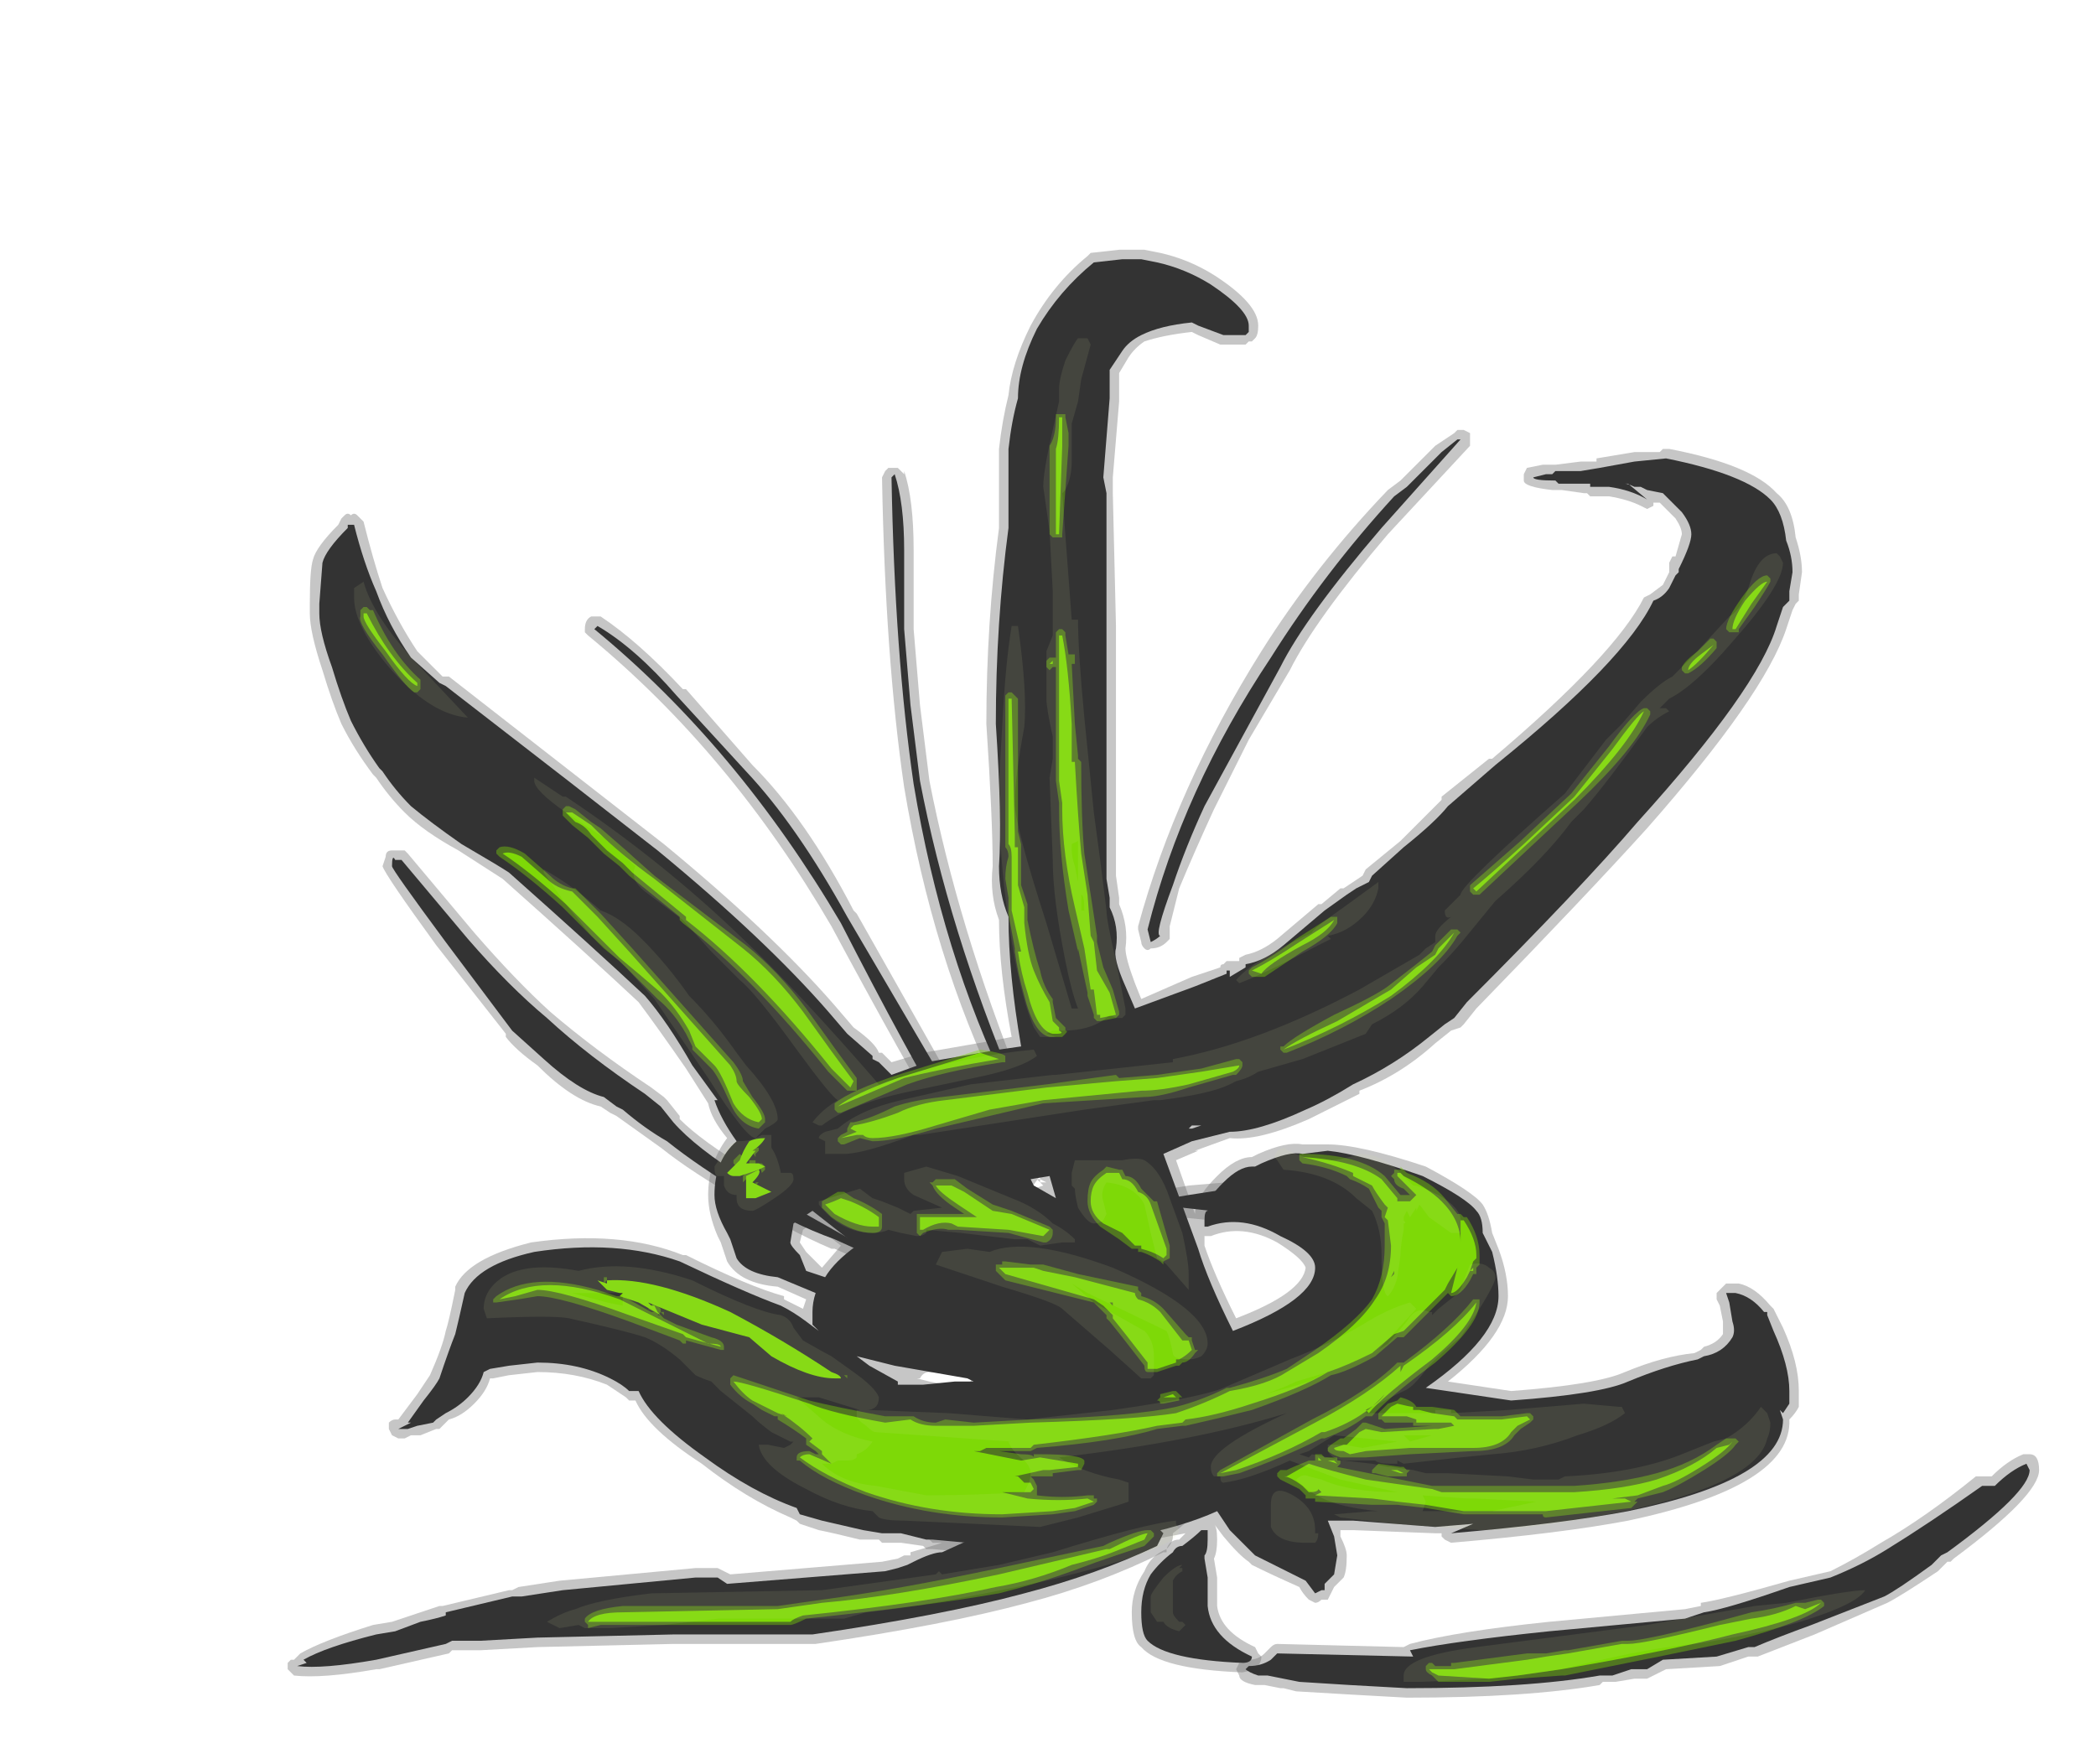 <?xml version="1.0" encoding="UTF-8" standalone="no"?>
<svg xmlns:ffdec="https://www.free-decompiler.com/flash" xmlns:xlink="http://www.w3.org/1999/xlink" ffdec:objectType="frame" height="195.3px" width="232.05px" xmlns="http://www.w3.org/2000/svg">
  <g transform="matrix(1.0, 0.0, 0.0, 1.0, 105.0, 190.4)">
    <use ffdec:characterId="1124" height="22.9" transform="matrix(7.0, 0.0, 0.0, 7.0, -73.15, -162.75)" width="27.7" xlink:href="#shape0"/>
  </g>
  <defs>
    <g id="shape0" transform="matrix(1.0, 0.0, 0.0, 1.0, 10.45, 23.25)">
      <path d="M13.1 -19.4 Q13.35 -19.2 13.4 -18.7 13.5 -18.4 13.5 -18.15 L13.45 -17.8 13.45 -17.7 13.4 -17.65 13.35 -17.55 13.25 -17.25 Q12.9 -16.2 11.05 -14.1 10.1 -13.05 8.35 -11.25 L8.15 -11.0 8.1 -10.95 7.95 -10.9 7.7 -10.7 Q7.15 -10.2 6.5 -9.95 L6.5 -9.9 5.7 -9.5 Q4.9 -9.15 4.45 -9.2 L3.9 -9.0 3.95 -9.0 3.6 -8.85 3.9 -8.0 Q3.9 -8.1 3.95 -8.15 3.95 -8.3 4.25 -8.6 4.55 -8.9 4.8 -8.9 L4.9 -8.95 Q5.35 -9.15 5.6 -9.1 L6.0 -9.1 Q6.5 -9.1 7.55 -8.75 8.3 -8.35 8.45 -8.15 8.55 -8.0 8.6 -7.7 L8.7 -7.45 Q8.85 -7.05 8.85 -6.7 8.85 -6.1 7.9 -5.35 L8.9 -5.2 Q10.25 -5.3 10.7 -5.5 11.3 -5.75 11.8 -5.8 L11.9 -5.85 11.95 -5.9 Q12.15 -5.95 12.25 -6.1 L12.25 -6.3 12.2 -6.55 12.15 -6.65 12.15 -6.75 12.3 -6.9 12.5 -6.9 Q12.75 -6.85 13.0 -6.55 L13.05 -6.5 13.2 -6.2 Q13.45 -5.65 13.45 -5.2 L13.45 -4.95 Q13.4 -4.85 13.3 -4.75 13.35 -3.7 10.75 -3.15 9.7 -2.95 7.95 -2.8 L7.85 -2.85 7.8 -2.9 7.8 -2.95 7.7 -2.95 6.4 -3.0 6.2 -3.0 6.2 -2.9 Q6.3 -2.7 6.3 -2.6 6.3 -2.35 6.25 -2.25 L6.1 -2.1 6.0 -1.9 5.9 -1.9 Q5.85 -1.85 5.8 -1.85 L5.7 -1.9 Q5.6 -2.0 5.55 -2.1 5.1 -2.3 4.8 -2.45 L4.75 -2.5 Q4.6 -2.6 4.35 -2.9 L4.2 -3.1 Q4.25 -3.05 4.25 -2.85 4.25 -2.65 4.2 -2.55 L4.25 -2.25 Q4.25 -1.95 4.25 -1.8 4.3 -1.4 4.85 -1.15 L4.9 -1.05 4.95 -1.0 Q4.95 -0.8 4.65 -0.75 3.35 -0.8 3.05 -1.15 2.9 -1.25 2.9 -1.7 2.9 -2.05 3.1 -2.35 3.2 -2.6 3.45 -2.7 3.5 -2.85 3.65 -2.85 L3.75 -2.95 2.95 -2.8 Q1.9 -2.6 0.85 -2.6 L-0.25 -2.7 -0.35 -2.7 -0.4 -2.75 -0.75 -2.8 -1.05 -2.8 -1.1 -2.85 -1.4 -2.85 Q-1.8 -2.95 -2.05 -3.0 L-2.35 -3.1 -2.4 -3.15 -2.5 -3.2 Q-3.2 -3.5 -3.9 -4.05 -4.75 -4.6 -4.95 -5.05 L-5.05 -5.05 -5.1 -5.1 -5.4 -5.3 Q-5.9 -5.5 -6.5 -5.5 L-6.95 -5.45 -7.2 -5.4 -7.25 -5.4 Q-7.3 -5.2 -7.5 -5.0 -7.7 -4.8 -7.9 -4.75 L-8.05 -4.6 -8.1 -4.6 -8.35 -4.5 -8.5 -4.5 -8.6 -4.45 -8.7 -4.45 -8.8 -4.5 -8.85 -4.6 -8.85 -4.7 Q-8.8 -4.75 -8.75 -4.75 L-8.7 -4.75 -8.4 -5.15 -8.2 -5.45 Q-8.0 -5.9 -7.95 -6.15 -7.9 -6.3 -7.8 -6.8 L-7.8 -6.85 Q-7.6 -7.3 -6.6 -7.55 -5.2 -7.75 -4.2 -7.35 L-4.15 -7.35 Q-3.15 -6.85 -2.6 -6.7 L-2.6 -6.65 -2.3 -6.5 -2.25 -6.65 -2.7 -6.85 Q-3.3 -6.9 -3.5 -7.25 L-3.6 -7.55 -3.65 -7.65 Q-3.8 -8.0 -3.8 -8.3 -3.8 -8.8 -3.5 -9.2 -3.75 -9.5 -3.8 -9.75 L-4.15 -10.3 Q-4.6 -10.95 -4.9 -11.35 -5.7 -12.1 -7.05 -13.3 L-7.75 -13.75 Q-8.3 -14.05 -8.6 -14.35 -8.85 -14.6 -9.05 -14.9 L-9.1 -14.95 Q-9.4 -15.35 -9.6 -15.75 -9.75 -16.1 -9.9 -16.6 -10.1 -17.2 -10.1 -17.5 L-10.1 -17.65 Q-10.1 -18.2 -10.05 -18.35 -10.0 -18.55 -9.65 -18.9 L-9.6 -19.0 -9.55 -19.05 Q-9.5 -19.1 -9.45 -19.05 -9.4 -19.1 -9.35 -19.05 L-9.25 -18.95 Q-9.1 -18.35 -8.95 -17.9 -8.7 -17.35 -8.4 -16.9 L-8.0 -16.5 -7.9 -16.5 -4.5 -13.85 Q-2.8 -12.45 -1.8 -11.3 L-1.5 -10.95 Q-1.15 -10.7 -1.1 -10.55 L-1.05 -10.55 -0.9 -10.4 -0.4 -10.55 0.75 -10.75 1.0 -10.8 Q0.8 -11.85 0.8 -12.65 0.65 -13.05 0.7 -13.5 0.7 -14.25 0.6 -15.75 0.6 -17.35 0.8 -18.85 L0.8 -18.95 Q0.8 -19.9 0.8 -20.1 0.85 -20.55 0.95 -20.95 1.0 -21.45 1.3 -22.05 1.65 -22.7 2.2 -23.15 L2.25 -23.2 2.7 -23.25 3.1 -23.25 3.35 -23.2 Q3.8 -23.1 4.2 -22.85 4.9 -22.4 4.9 -22.05 4.9 -21.9 4.85 -21.85 L4.8 -21.8 4.75 -21.8 4.7 -21.75 4.3 -21.75 3.95 -21.9 3.85 -21.95 Q3.4 -21.9 3.1 -21.8 2.95 -21.7 2.85 -21.55 L2.7 -21.3 2.7 -20.85 2.6 -19.65 2.6 -19.4 2.65 -17.3 2.65 -13.35 2.7 -13.0 2.7 -12.9 Q2.85 -12.55 2.8 -12.2 2.8 -12.05 2.95 -11.65 L3.05 -11.4 3.85 -11.75 4.3 -11.9 Q4.3 -11.95 4.35 -11.95 L4.4 -12.0 4.55 -12.0 4.6 -12.0 4.6 -12.05 4.7 -12.1 Q4.95 -12.15 5.2 -12.35 L5.85 -12.9 5.9 -12.9 6.2 -13.15 6.25 -13.15 6.55 -13.35 6.6 -13.45 7.15 -13.9 7.8 -14.55 7.8 -14.6 8.55 -15.2 8.6 -15.2 Q10.55 -16.85 11.0 -17.75 L11.1 -17.8 11.3 -17.95 11.4 -18.15 11.4 -18.3 11.45 -18.4 11.5 -18.4 11.6 -18.75 Q11.6 -18.85 11.5 -19.0 L11.25 -19.25 11.15 -19.25 11.15 -19.2 11.05 -19.15 10.95 -19.2 Q10.75 -19.3 10.45 -19.35 L10.15 -19.35 10.1 -19.4 10.05 -19.4 9.7 -19.45 9.55 -19.45 Q9.1 -19.5 9.1 -19.6 9.1 -19.65 9.1 -19.7 L9.15 -19.8 9.4 -19.85 9.6 -19.85 10.0 -19.9 10.25 -19.9 10.25 -19.95 10.85 -20.05 11.25 -20.05 11.3 -20.1 11.4 -20.1 Q12.7 -19.85 13.1 -19.4 M1.7 -10.5 L1.7 -10.55 1.65 -10.6 1.7 -10.5 M1.45 -8.6 L1.3 -8.4 1.35 -8.4 1.5 -8.45 1.4 -8.55 1.45 -8.55 1.45 -8.5 1.55 -8.5 1.45 -8.55 1.45 -8.6 M4.05 -7.65 L4.05 -7.5 Q4.2 -7.05 4.55 -6.35 5.6 -6.75 5.65 -7.15 5.6 -7.3 5.2 -7.55 4.65 -7.85 4.15 -7.65 L4.05 -7.65 M0.25 -5.25 L0.25 -5.25 0.3 -5.2 0.4 -5.5 -0.3 -5.5 Q-0.4 -5.5 -0.45 -5.4 L-0.5 -5.4 -0.3 -5.35 0.25 -5.25 M0.15 -5.45 L0.15 -5.45 M8.6 -3.1 L8.5 -3.2 8.5 -3.05 8.6 -3.1 M12.6 -6.25 L12.8 -6.4 12.55 -6.3 12.6 -6.25 M-2.1 -7.25 L-2.0 -7.15 -1.7 -7.5 -2.15 -7.85 -2.3 -7.75 -2.35 -7.55 -2.25 -7.4 -2.1 -7.25 M-8.45 -4.65 L-8.4 -4.65 -8.45 -4.7 -8.45 -4.65" fill="#727272" fill-opacity="0.4" fill-rule="evenodd" stroke="none"/>
      <path d="M4.75 -15.5 L4.2 -14.4 Q3.9 -13.75 3.65 -13.15 3.55 -12.75 3.5 -12.55 L3.5 -12.35 3.45 -12.3 Q3.35 -12.2 3.2 -12.2 3.15 -12.15 3.1 -12.2 3.05 -12.25 3.05 -12.3 L3.0 -12.5 3.0 -12.55 Q3.6 -14.75 4.95 -16.9 5.8 -18.25 6.95 -19.45 L7.15 -19.6 7.7 -20.15 8.0 -20.35 8.05 -20.4 8.15 -20.4 8.25 -20.35 8.25 -20.15 6.95 -18.75 Q5.8 -17.4 5.4 -16.6 L4.75 -15.5 M6.6 -8.15 L6.7 -8.1 6.75 -8.0 Q6.8 -7.9 6.85 -7.85 L6.9 -7.75 6.9 -7.65 6.8 -7.6 6.7 -7.6 6.55 -7.7 Q6.25 -7.65 5.85 -7.8 5.55 -7.9 5.45 -8.0 L5.3 -7.95 4.85 -7.95 4.2 -7.9 4.15 -7.9 3.65 -7.95 Q3.05 -8.05 3.05 -8.2 L3.1 -8.3 3.2 -8.35 3.8 -8.45 4.4 -8.5 4.35 -8.5 4.45 -8.55 4.95 -8.5 Q5.35 -8.6 6.15 -8.35 L6.6 -8.2 6.6 -8.15 M0.95 -9.8 L0.85 -9.8 Q0.85 -9.85 0.8 -9.9 -0.25 -12.05 -0.7 -14.75 -1.0 -16.8 -1.05 -19.65 L-1.0 -19.75 -0.95 -19.8 -0.8 -19.8 -0.7 -19.7 -0.7 -19.75 Q-0.55 -19.3 -0.55 -18.5 L-0.55 -17.25 -0.45 -16.05 -0.3 -14.85 Q0.15 -12.55 1.15 -10.05 L1.2 -10.0 Q1.25 -9.85 0.95 -9.8 M0.35 -8.95 L0.35 -9.0 0.1 -9.1 0.0 -9.15 0.05 -9.15 Q-0.75 -10.5 -1.85 -12.55 -3.45 -15.3 -5.7 -17.15 L-5.75 -17.2 -5.75 -17.25 Q-5.75 -17.4 -5.65 -17.45 L-5.5 -17.45 Q-4.9 -17.05 -4.2 -16.3 L-4.15 -16.3 -3.1 -15.1 Q-2.25 -14.25 -1.5 -12.8 L-1.45 -12.75 -0.15 -10.45 0.55 -9.15 0.55 -9.05 0.45 -8.95 0.35 -8.95 M3.2 -3.8 L3.25 -3.9 3.25 -3.95 Q3.55 -4.2 4.0 -4.05 4.1 -4.0 4.1 -3.8 4.1 -3.65 3.95 -3.45 3.95 -3.25 3.55 -2.95 L3.55 -2.9 Q3.55 -2.8 3.45 -2.7 L3.45 -2.65 3.4 -2.65 Q2.4 -2.15 1.25 -1.85 -0.05 -1.5 -2.1 -1.2 L-4.35 -1.2 -6.5 -1.15 -7.4 -1.1 -7.85 -1.1 -7.9 -1.05 -9.0 -0.8 -9.05 -0.8 Q-9.9 -0.65 -10.35 -0.7 L-10.45 -0.8 -10.45 -0.9 -10.4 -0.95 -10.35 -0.95 -10.25 -1.05 Q-9.9 -1.25 -9.1 -1.5 L-8.8 -1.55 -8.05 -1.8 -8.0 -1.8 -6.95 -2.05 -6.9 -2.05 -6.8 -2.1 -6.15 -2.2 -4.0 -2.4 -3.65 -2.4 -3.45 -2.3 -1.05 -2.5 -0.8 -2.55 -0.7 -2.6 -0.6 -2.6 -0.6 -2.65 Q-0.25 -2.75 -0.1 -2.8 L-0.25 -2.8 -0.3 -2.85 -0.4 -2.9 -0.4 -3.0 -0.3 -3.1 Q-0.05 -3.25 0.1 -3.25 0.3 -3.25 0.4 -3.1 L0.6 -3.1 0.6 -3.15 Q1.65 -3.65 2.0 -3.7 L2.1 -3.7 2.1 -3.65 2.55 -4.05 2.6 -4.05 Q2.85 -4.25 3.0 -4.1 3.15 -4.05 3.2 -3.8 M5.2 -1.2 L7.2 -1.15 7.3 -1.2 Q8.05 -1.4 9.5 -1.55 L11.65 -1.75 11.9 -1.8 11.9 -1.85 Q12.25 -1.9 13.3 -2.2 L13.95 -2.35 Q14.35 -2.55 14.75 -2.8 15.45 -3.2 16.25 -3.85 L16.5 -3.85 Q16.75 -4.1 17.0 -4.2 L17.1 -4.2 Q17.25 -4.2 17.25 -3.95 17.25 -3.55 15.9 -2.55 L15.85 -2.5 15.8 -2.5 15.65 -2.35 Q15.05 -1.95 14.85 -1.85 L13.7 -1.35 12.8 -1.0 12.65 -1.0 12.2 -0.85 11.35 -0.8 11.05 -0.65 10.85 -0.65 10.55 -0.6 10.35 -0.6 10.3 -0.55 Q9.15 -0.35 7.25 -0.35 L6.35 -0.4 5.5 -0.45 5.3 -0.5 5.25 -0.5 5.0 -0.55 4.85 -0.55 Q4.6 -0.6 4.6 -0.7 L4.55 -0.8 4.6 -0.9 4.65 -0.9 4.7 -0.95 4.75 -0.95 Q4.9 -0.95 5.0 -1.05 L5.1 -1.15 Q5.15 -1.2 5.2 -1.2 M-4.25 -9.5 Q-3.9 -9.15 -3.15 -8.7 L-3.1 -8.6 -2.65 -8.4 -1.45 -7.75 -1.4 -7.7 -1.35 -7.7 Q-0.85 -7.45 -0.6 -7.35 -0.55 -7.35 -0.5 -7.3 L-0.5 -7.2 -0.3 -7.1 -0.25 -7.05 -0.25 -6.95 -0.35 -6.85 Q-0.4 -6.85 -0.45 -6.85 L-1.8 -7.45 -1.85 -7.45 Q-2.55 -7.75 -3.25 -8.2 -4.05 -8.65 -4.55 -9.05 L-5.25 -9.55 -5.35 -9.6 -5.5 -9.7 Q-5.95 -9.8 -6.5 -10.35 -6.85 -10.6 -7.0 -10.8 L-7.0 -10.85 -8.1 -12.25 Q-8.9 -13.35 -8.95 -13.5 L-8.9 -13.65 Q-8.9 -13.75 -8.8 -13.75 L-8.6 -13.75 -8.55 -13.7 -7.5 -12.45 Q-6.85 -11.7 -6.3 -11.2 -5.6 -10.6 -4.7 -10.0 L-4.5 -9.85 -4.45 -9.8 -4.25 -9.55 -4.25 -9.5 M-7.25 -11.55 L-7.25 -11.55 -7.15 -11.55 -7.15 -11.5 -7.1 -11.5 -7.1 -11.6 -7.2 -11.55 -7.2 -11.6 -7.2 -11.55 -7.25 -11.6 -7.2 -11.65 -7.25 -11.65 -7.25 -11.55" fill="#727272" fill-opacity="0.4" fill-rule="evenodd" stroke="none"/>
      <path d="M11.6 -19.1 L11.3 -19.4 11.05 -19.45 10.95 -19.5 10.85 -19.5 Q10.75 -19.55 10.7 -19.55 L10.75 -19.55 11.05 -19.3 Q10.8 -19.45 10.45 -19.5 L10.15 -19.5 10.15 -19.55 9.65 -19.55 9.6 -19.6 Q9.25 -19.6 9.25 -19.65 L9.45 -19.7 9.55 -19.7 9.6 -19.75 10.0 -19.75 10.3 -19.8 10.85 -19.9 11.35 -19.95 Q12.6 -19.7 13.0 -19.3 13.2 -19.1 13.25 -18.65 13.35 -18.4 13.35 -18.15 L13.3 -17.85 13.3 -17.7 13.2 -17.6 13.1 -17.3 Q12.8 -16.3 10.9 -14.2 10.0 -13.15 8.2 -11.35 L8.0 -11.1 7.85 -11.0 7.6 -10.8 Q7.05 -10.35 6.4 -10.05 6.0 -9.8 5.65 -9.65 4.9 -9.3 4.45 -9.3 L3.85 -9.15 3.4 -8.95 3.95 -7.45 Q4.1 -6.95 4.5 -6.15 5.8 -6.65 5.8 -7.15 5.8 -7.4 5.25 -7.65 4.65 -8.0 4.1 -7.8 L4.05 -7.8 4.05 -7.9 Q4.05 -8.05 4.1 -8.05 L4.1 -8.15 Q4.1 -8.25 4.35 -8.5 4.6 -8.75 4.8 -8.75 L4.85 -8.75 4.95 -8.8 Q5.4 -9.0 5.6 -8.95 L6.0 -9.0 Q6.5 -8.95 7.5 -8.6 8.2 -8.25 8.35 -8.05 8.45 -7.95 8.45 -7.7 L8.6 -7.4 Q8.7 -7.0 8.7 -6.7 8.7 -6.05 7.55 -5.25 L8.9 -5.05 Q10.3 -5.15 10.75 -5.35 11.35 -5.6 11.85 -5.7 L11.95 -5.75 Q12.25 -5.8 12.4 -6.05 12.45 -6.15 12.4 -6.3 L12.35 -6.6 12.3 -6.75 12.45 -6.75 Q12.7 -6.7 12.9 -6.45 L12.95 -6.45 12.95 -6.4 13.05 -6.15 Q13.3 -5.6 13.3 -5.2 L13.3 -5.0 13.2 -4.85 13.15 -4.9 13.2 -4.75 Q13.2 -3.8 10.75 -3.3 9.7 -3.1 7.95 -2.95 L8.3 -3.1 7.7 -3.05 6.4 -3.15 6.0 -3.15 6.1 -2.9 6.15 -2.6 6.1 -2.3 5.95 -2.15 5.95 -2.05 5.9 -2.05 5.8 -2.0 5.65 -2.2 4.85 -2.6 4.45 -3.0 4.25 -3.3 Q3.7 -3.05 2.9 -2.9 1.9 -2.75 0.85 -2.75 L-0.25 -2.85 -0.35 -2.85 -0.75 -2.95 -1.05 -2.95 -1.35 -3.0 -2.0 -3.15 -2.35 -3.25 -2.4 -3.35 Q-3.1 -3.6 -3.85 -4.15 -4.7 -4.75 -4.9 -5.2 L-5.05 -5.2 Q-5.15 -5.3 -5.35 -5.4 -5.85 -5.65 -6.5 -5.65 L-6.95 -5.6 -7.25 -5.55 -7.35 -5.5 Q-7.4 -5.3 -7.6 -5.1 -7.75 -4.95 -7.95 -4.85 L-8.1 -4.75 -8.15 -4.7 -8.4 -4.65 -8.55 -4.6 -8.7 -4.6 -8.5 -4.7 -8.55 -4.7 -8.3 -5.05 Q-8.1 -5.3 -8.05 -5.4 -7.9 -5.85 -7.8 -6.1 -7.75 -6.3 -7.65 -6.75 -7.45 -7.2 -6.55 -7.4 -5.25 -7.6 -4.25 -7.25 -3.2 -6.75 -2.65 -6.55 -2.45 -6.45 -2.25 -6.3 L-2.05 -6.15 -2.15 -6.25 -2.15 -6.45 Q-2.15 -6.6 -2.1 -6.75 L-2.7 -7.0 Q-3.2 -7.05 -3.35 -7.3 L-3.45 -7.6 -3.5 -7.7 Q-3.7 -8.05 -3.7 -8.3 -3.7 -8.85 -3.35 -9.15 -3.6 -9.5 -3.7 -9.8 L-3.65 -9.8 -4.05 -10.35 Q-4.45 -11.05 -4.8 -11.45 -5.6 -12.2 -6.95 -13.4 -7.1 -13.5 -7.7 -13.85 -8.2 -14.2 -8.5 -14.45 -8.75 -14.7 -8.95 -15.0 L-9.0 -15.05 Q-9.25 -15.4 -9.45 -15.8 -9.6 -16.15 -9.75 -16.65 -9.95 -17.2 -9.95 -17.5 L-9.95 -17.65 -9.9 -18.3 Q-9.85 -18.5 -9.5 -18.85 L-9.5 -18.9 -9.45 -18.9 Q-9.45 -18.95 -9.45 -18.9 L-9.4 -18.9 Q-9.25 -18.3 -9.05 -17.85 -8.85 -17.3 -8.5 -16.8 L-8.05 -16.4 -7.95 -16.35 Q-5.75 -14.65 -4.6 -13.75 -2.9 -12.35 -1.9 -11.2 L-1.6 -10.85 -1.2 -10.5 -1.2 -10.45 -1.1 -10.4 -0.9 -10.2 -0.35 -10.4 0.8 -10.6 1.15 -10.65 Q0.95 -11.8 0.95 -12.7 0.8 -13.05 0.8 -13.5 0.85 -14.25 0.75 -15.75 0.75 -17.35 0.95 -18.85 L0.95 -18.95 Q0.95 -19.85 0.95 -20.1 1.0 -20.55 1.1 -20.9 1.1 -21.4 1.4 -22.0 1.75 -22.6 2.3 -23.05 L2.75 -23.1 3.05 -23.1 3.3 -23.05 Q3.75 -22.95 4.15 -22.7 4.75 -22.3 4.75 -22.05 L4.75 -21.95 4.7 -21.9 4.35 -21.9 3.95 -22.05 3.85 -22.1 Q3.35 -22.05 3.05 -21.9 2.85 -21.8 2.75 -21.65 L2.55 -21.35 2.55 -20.9 2.45 -19.65 2.5 -19.4 2.5 -13.3 2.55 -13.0 2.55 -12.85 Q2.7 -12.55 2.65 -12.2 2.6 -12.05 2.8 -11.6 L2.95 -11.25 3.9 -11.6 4.4 -11.8 4.4 -11.85 4.45 -11.85 4.45 -11.75 4.7 -11.9 4.7 -11.95 Q5.0 -12.0 5.3 -12.25 L5.95 -12.8 6.3 -13.05 6.45 -13.15 6.65 -13.25 6.7 -13.35 7.2 -13.8 Q7.7 -14.2 7.9 -14.45 L8.65 -15.1 Q10.7 -16.75 11.15 -17.7 11.3 -17.75 11.4 -17.9 L11.5 -18.1 11.55 -18.15 11.55 -18.2 Q11.75 -18.6 11.75 -18.75 11.75 -18.9 11.6 -19.1 M1.6 -10.5 L1.6 -10.5 M1.35 -8.45 L1.7 -8.25 1.6 -8.6 1.3 -8.55 1.35 -8.45 M3.85 -9.4 L3.8 -9.35 3.85 -9.35 4.0 -9.4 3.85 -9.4 M0.3 -5.4 L-0.85 -5.6 -1.45 -5.75 -1.25 -5.6 -0.8 -5.35 -0.8 -5.3 -0.4 -5.3 0.1 -5.35 0.4 -5.35 0.3 -5.4 M4.0 -3.0 L4.1 -3.0 Q4.1 -2.95 4.1 -2.85 4.1 -2.65 4.05 -2.6 L4.05 -2.55 4.1 -2.25 Q4.1 -1.95 4.1 -1.8 4.15 -1.3 4.8 -1.0 4.8 -0.9 4.65 -0.9 3.45 -0.95 3.15 -1.25 3.05 -1.35 3.05 -1.7 3.05 -2.05 3.2 -2.3 3.35 -2.5 3.55 -2.65 3.6 -2.75 3.7 -2.75 3.9 -2.9 4.0 -3.0 M8.5 -3.15 L8.5 -3.15 M12.7 -6.35 L12.7 -6.35 M-2.25 -7.1 L-1.95 -7.0 Q-1.8 -7.25 -1.45 -7.5 L-2.15 -8.05 -2.45 -7.85 -2.5 -7.55 Q-2.5 -7.5 -2.35 -7.35 L-2.25 -7.1 M-8.35 -4.75 L-8.35 -4.75" fill="#333333" fill-rule="evenodd" stroke="none"/>
      <path d="M4.65 -15.55 L4.05 -14.45 Q3.75 -13.8 3.55 -13.2 3.25 -12.4 3.35 -12.4 3.3 -12.35 3.2 -12.3 L3.15 -12.5 Q3.7 -14.7 5.1 -16.8 5.95 -18.15 7.05 -19.35 L7.25 -19.5 7.8 -20.05 8.05 -20.25 8.1 -20.25 6.85 -18.85 Q5.65 -17.45 5.25 -16.65 L4.65 -15.55 M5.9 -7.95 Q5.55 -8.05 5.5 -8.1 L5.25 -8.1 5.0 -8.05 4.9 -8.1 4.85 -8.1 4.15 -8.05 3.7 -8.1 Q3.2 -8.15 3.2 -8.2 L3.8 -8.3 4.45 -8.4 4.9 -8.4 4.9 -8.35 Q5.3 -8.5 6.1 -8.2 L6.55 -8.05 6.6 -7.95 6.75 -7.75 6.55 -7.8 Q6.3 -7.8 5.9 -7.95 M0.4 -9.1 L0.15 -9.2 Q-0.65 -10.55 -1.7 -12.6 -3.35 -15.4 -5.6 -17.25 L-5.55 -17.3 Q-4.95 -16.95 -4.3 -16.2 L-3.2 -15.0 Q-2.4 -14.15 -1.6 -12.7 L-0.25 -10.4 Q0.15 -9.7 0.4 -9.1 M0.95 -9.95 Q-0.1 -12.1 -0.55 -14.8 -0.85 -16.85 -0.9 -19.65 L-0.85 -19.7 Q-0.7 -19.25 -0.7 -18.5 L-0.7 -17.25 -0.6 -16.05 -0.45 -14.85 Q0.0 -12.5 1.05 -10.0 1.05 -9.95 0.95 -9.95 M3.95 -3.8 Q3.95 -3.7 3.8 -3.55 L3.8 -3.5 Q3.8 -3.3 3.35 -3.0 L3.4 -2.95 3.3 -2.75 Q2.35 -2.3 1.2 -2.0 -0.1 -1.65 -2.15 -1.35 L-4.35 -1.35 -6.5 -1.3 -7.4 -1.25 -7.85 -1.25 -7.95 -1.2 -9.05 -0.95 Q-9.9 -0.8 -10.3 -0.85 L-10.15 -0.9 -10.2 -0.95 Q-9.85 -1.15 -9.05 -1.35 L-8.75 -1.4 -8.35 -1.55 Q-8.1 -1.6 -7.95 -1.65 L-7.95 -1.7 -6.9 -1.95 -6.75 -1.95 -6.1 -2.05 -4.0 -2.25 -3.65 -2.25 -3.5 -2.15 -1.0 -2.35 -0.8 -2.4 -0.65 -2.45 -0.55 -2.5 Q-0.25 -2.65 -0.1 -2.65 L0.45 -2.9 Q0.15 -3.0 -0.25 -2.95 0.0 -3.1 0.1 -3.1 0.2 -3.1 0.3 -3.05 L0.35 -2.95 0.65 -3.0 0.7 -3.0 Q1.65 -3.5 2.0 -3.55 L2.1 -3.5 2.15 -3.5 2.65 -3.9 Q3.05 -4.2 3.05 -3.7 3.05 -3.6 2.75 -3.35 L2.7 -3.3 2.95 -3.45 Q3.15 -3.5 3.35 -3.85 3.6 -4.05 3.95 -3.95 L3.95 -3.8 M5.3 -0.65 L5.05 -0.7 4.9 -0.7 Q4.75 -0.75 4.7 -0.8 L4.75 -0.85 Q4.95 -0.85 5.1 -0.95 L5.2 -1.05 7.35 -1.0 7.3 -1.1 Q8.05 -1.25 9.5 -1.4 L11.65 -1.6 11.95 -1.7 Q12.3 -1.75 13.3 -2.1 L13.95 -2.25 Q14.45 -2.45 14.85 -2.7 15.5 -3.1 16.35 -3.7 L16.55 -3.7 Q16.8 -3.95 17.05 -4.05 L17.1 -3.95 Q17.1 -3.6 15.8 -2.65 L15.7 -2.6 15.55 -2.45 Q15.0 -2.05 14.8 -1.95 L13.65 -1.5 Q13.1 -1.3 12.75 -1.15 L12.65 -1.15 12.15 -1.0 11.3 -0.95 11.05 -0.8 10.8 -0.8 10.5 -0.7 10.3 -0.7 Q9.15 -0.5 7.25 -0.5 L6.35 -0.55 5.55 -0.6 5.3 -0.65 M-4.55 -9.7 L-4.35 -9.45 Q-4.0 -9.05 -3.2 -8.55 L-3.4 -8.65 -2.7 -8.25 -1.55 -7.6 -1.4 -7.55 Q-0.95 -7.35 -0.65 -7.2 L-0.9 -7.3 -0.4 -7.0 Q-1.15 -7.3 -1.8 -7.6 -2.5 -7.85 -3.2 -8.3 -3.95 -8.75 -4.45 -9.15 -4.8 -9.35 -5.15 -9.65 L-5.25 -9.7 -5.45 -9.85 Q-5.85 -9.95 -6.4 -10.45 L-6.9 -10.9 -7.95 -12.3 Q-8.8 -13.45 -8.8 -13.5 -8.8 -13.7 -8.75 -13.6 L-8.65 -13.6 -7.6 -12.35 Q-6.95 -11.6 -6.35 -11.1 -5.7 -10.5 -4.8 -9.9 L-4.55 -9.7 M-7.25 -11.65 L-7.25 -11.65 -7.25 -11.65" fill="#333333" fill-rule="evenodd" stroke="none"/>
      <path d="M13.0 -18.05 L13.0 -18.0 Q12.95 -17.9 12.75 -17.6 L12.5 -17.25 12.5 -17.2 12.35 -17.2 12.3 -17.25 Q12.3 -17.4 12.55 -17.75 12.8 -18.1 12.95 -18.1 L13.0 -18.05 M12.1 -17.1 L12.15 -17.05 12.15 -16.95 Q11.9 -16.65 11.7 -16.55 L11.65 -16.55 11.6 -16.6 11.6 -16.65 Q11.65 -16.75 11.85 -16.9 L12.05 -17.1 12.1 -17.1 M1.75 -20.65 L1.85 -20.65 1.85 -20.6 1.9 -20.35 1.9 -20.15 1.8 -18.75 1.8 -18.7 1.65 -18.7 1.6 -18.75 1.6 -20.15 Q1.7 -20.3 1.7 -20.6 L1.7 -20.65 1.75 -20.65 M1.8 -17.25 L1.85 -17.2 1.85 -17.15 1.9 -16.85 2.0 -16.85 2.0 -16.7 1.95 -16.7 2.0 -15.75 2.05 -15.25 2.05 -15.2 2.1 -15.15 Q2.1 -14.25 2.15 -13.7 L2.35 -12.4 2.35 -12.3 2.45 -11.9 2.6 -11.55 2.7 -11.2 2.7 -11.15 2.65 -11.1 2.4 -11.05 2.35 -11.05 2.3 -11.1 2.3 -11.15 2.2 -11.45 2.2 -11.5 2.05 -12.2 2.05 -12.15 1.9 -12.8 Q1.75 -13.7 1.75 -14.4 L1.75 -14.5 1.7 -14.85 1.7 -16.65 1.65 -16.65 1.6 -16.6 1.55 -16.65 1.55 -16.75 1.6 -16.8 1.7 -16.8 1.7 -17.2 1.75 -17.25 1.8 -17.25 M1.05 -16.2 L1.1 -16.15 1.1 -14.05 1.15 -13.85 1.15 -13.2 1.25 -12.9 1.25 -12.65 Q1.35 -12.15 1.45 -11.85 1.5 -11.6 1.65 -11.4 L1.65 -11.35 1.7 -11.1 1.85 -10.95 1.85 -10.9 Q1.9 -10.9 1.85 -10.85 L1.8 -10.8 1.6 -10.8 Q1.35 -10.85 1.2 -11.45 1.1 -11.8 1.05 -12.15 L1.05 -12.2 0.95 -12.75 0.95 -13.0 0.9 -13.3 Q0.9 -13.5 0.95 -13.65 0.95 -13.75 0.9 -13.8 L0.9 -16.2 0.95 -16.25 1.0 -16.25 1.05 -16.2 M11.1 -15.9 Q10.85 -15.35 9.95 -14.5 L8.4 -13.05 8.3 -13.05 8.25 -13.1 8.25 -13.2 9.05 -13.9 9.85 -14.65 10.45 -15.4 Q10.85 -15.95 11.0 -16.0 L11.05 -16.0 11.1 -15.95 11.1 -15.9 M8.0 -12.5 L8.05 -12.5 8.1 -12.45 8.05 -12.4 Q7.8 -11.95 7.0 -11.4 6.25 -10.9 5.35 -10.55 L5.3 -10.55 5.25 -10.6 5.25 -10.65 5.3 -10.65 Q5.45 -10.8 6.1 -11.15 6.75 -11.45 6.95 -11.6 L7.4 -11.95 7.65 -12.15 7.7 -12.25 7.95 -12.5 8.0 -12.5 M6.1 -12.7 L6.15 -12.7 6.15 -12.6 Q6.05 -12.4 5.6 -12.15 L5.0 -11.75 4.8 -11.75 4.75 -11.8 4.75 -11.85 4.8 -11.9 Q5.1 -12.05 5.5 -12.35 L6.05 -12.7 6.1 -12.7 M7.15 -8.75 L7.25 -8.65 Q7.65 -8.5 7.85 -8.25 L8.05 -8.0 8.1 -8.0 8.15 -7.95 8.2 -7.95 Q8.4 -7.65 8.4 -7.35 L8.4 -7.2 8.35 -7.15 8.35 -7.05 8.3 -7.05 8.25 -6.95 Q8.1 -6.7 7.95 -6.7 L7.9 -6.75 7.2 -6.05 7.1 -6.05 6.75 -5.75 Q6.3 -5.5 6.05 -5.45 5.65 -5.2 4.8 -4.9 4.2 -4.75 3.75 -4.65 L3.7 -4.65 3.3 -4.6 Q2.65 -4.4 1.4 -4.3 L1.3 -4.25 0.8 -4.25 1.15 -4.2 Q1.35 -4.2 1.35 -4.15 L1.35 -4.2 1.45 -4.2 Q2.1 -4.2 2.15 -4.1 L2.15 -4.05 2.1 -3.95 2.05 -3.95 1.65 -3.9 1.65 -3.85 1.3 -3.85 1.35 -3.8 1.4 -3.7 1.4 -3.55 Q1.8 -3.5 2.2 -3.55 L2.3 -3.55 2.3 -3.5 Q2.3 -3.55 2.3 -3.5 L2.35 -3.5 2.35 -3.45 2.3 -3.4 2.0 -3.3 1.65 -3.25 0.85 -3.2 Q-0.3 -3.2 -1.3 -3.55 -2.0 -3.8 -2.35 -4.1 L-2.4 -4.1 -2.4 -4.15 Q-2.4 -4.25 -2.2 -4.25 L-2.1 -4.2 -2.05 -4.2 -2.1 -4.25 -2.25 -4.35 -2.25 -4.45 Q-2.45 -4.6 -2.7 -4.75 L-2.7 -4.8 -2.75 -4.8 -2.95 -4.9 -3.1 -5.0 Q-3.3 -5.1 -3.45 -5.3 L-3.45 -5.4 -3.4 -5.45 Q-3.25 -5.4 -2.2 -5.05 -1.8 -4.95 -1.0 -4.8 L-0.55 -4.8 Q-0.4 -4.7 -0.2 -4.7 L-0.05 -4.75 0.4 -4.7 1.3 -4.75 Q2.95 -4.8 3.6 -4.95 4.0 -5.05 4.4 -5.25 L4.45 -5.25 Q5.0 -5.4 5.35 -5.55 L5.8 -5.85 Q6.45 -6.3 6.7 -6.65 6.9 -7.0 6.9 -7.5 L6.9 -7.85 6.85 -7.95 6.85 -8.05 6.8 -8.1 Q6.7 -8.3 6.65 -8.4 6.5 -8.5 6.35 -8.55 L6.3 -8.6 Q6.0 -8.75 5.6 -8.8 L5.55 -8.85 5.55 -8.95 5.6 -8.95 Q6.5 -8.95 6.9 -8.6 L7.15 -8.3 7.3 -8.3 7.2 -8.4 Q7.05 -8.45 7.05 -8.55 L7.0 -8.6 7.05 -8.65 7.05 -8.7 7.15 -8.7 7.15 -8.75 M2.65 -10.2 L2.7 -10.15 3.3 -10.2 4.0 -10.3 4.55 -10.45 4.6 -10.45 4.65 -10.4 4.65 -10.35 Q4.65 -10.3 4.55 -10.2 L4.5 -10.2 3.8 -10.0 Q3.35 -9.85 3.1 -9.85 L1.5 -9.75 -0.2 -9.35 Q-0.85 -9.15 -1.2 -9.15 L-1.4 -9.2 -1.65 -9.1 -1.7 -9.1 -1.75 -9.15 -1.75 -9.2 -1.7 -9.25 -1.6 -9.3 -1.6 -9.35 -1.55 -9.45 -1.5 -9.45 Q-1.25 -9.5 -0.85 -9.7 -0.55 -9.8 -0.1 -9.85 L1.55 -10.05 2.65 -10.2 M0.9 -10.45 L0.9 -10.4 0.85 -10.4 Q-0.1 -10.25 -0.65 -10.05 L-1.7 -9.6 -1.75 -9.6 -1.8 -9.65 -1.8 -9.75 Q-1.55 -9.95 -0.8 -10.2 L0.5 -10.6 Q0.85 -10.55 0.9 -10.5 L0.9 -10.45 M0.1 -8.55 L0.3 -8.4 0.7 -8.15 1.0 -8.05 1.6 -7.8 1.65 -7.75 1.65 -7.7 Q1.65 -7.6 1.55 -7.55 L1.5 -7.55 0.95 -7.7 0.15 -7.75 0.0 -7.75 Q-0.15 -7.8 -0.4 -7.7 L-0.45 -7.65 -0.5 -7.7 -0.5 -8.0 0.25 -8.0 0.1 -8.1 Q-0.2 -8.3 -0.25 -8.45 L-0.3 -8.5 -0.25 -8.5 -0.2 -8.55 0.1 -8.55 M0.75 -7.15 L0.75 -7.2 0.85 -7.2 0.85 -7.25 0.9 -7.25 1.3 -7.2 1.5 -7.2 2.05 -7.05 3.0 -6.85 3.0 -6.8 3.05 -6.75 3.05 -6.7 Q3.25 -6.65 3.4 -6.5 L3.75 -6.1 3.8 -6.05 3.85 -6.05 3.85 -6.0 3.9 -5.85 3.95 -5.85 3.9 -5.8 Q3.8 -5.65 3.7 -5.65 L3.65 -5.6 3.6 -5.6 3.3 -5.5 3.15 -5.5 Q3.1 -5.5 3.1 -5.6 L2.75 -6.05 2.55 -6.3 2.5 -6.35 2.5 -6.4 2.3 -6.6 0.9 -6.95 0.75 -7.1 0.75 -7.15 M2.8 -8.6 Q2.95 -8.6 3.05 -8.4 L3.25 -8.2 3.3 -8.2 3.5 -7.5 3.5 -7.3 3.4 -7.25 3.4 -7.2 3.35 -7.25 Q3.2 -7.35 3.05 -7.4 L3.0 -7.4 3.0 -7.45 2.9 -7.45 2.7 -7.6 2.4 -7.8 Q2.2 -8.0 2.2 -8.2 2.2 -8.4 2.25 -8.5 2.3 -8.6 2.45 -8.7 L2.5 -8.75 2.7 -8.7 2.75 -8.7 2.8 -8.6 M3.65 -5.05 L3.4 -5.0 3.35 -5.0 Q3.35 -5.05 3.3 -5.05 L3.35 -5.1 3.35 -5.15 3.55 -5.2 3.6 -5.2 3.7 -5.1 3.65 -5.1 3.65 -5.05 M4.25 -3.85 L4.25 -3.9 4.3 -3.95 5.75 -4.75 Q6.65 -5.2 7.1 -5.65 L7.2 -5.65 Q7.95 -6.2 8.3 -6.65 L8.4 -6.65 8.4 -6.6 Q8.4 -6.25 7.7 -5.65 6.9 -5.05 6.7 -4.8 L6.6 -4.8 Q6.35 -4.6 5.95 -4.45 L5.9 -4.45 Q5.3 -4.15 4.6 -3.9 L4.35 -3.85 4.25 -3.85 M5.8 -4.1 L5.8 -4.2 5.9 -4.2 5.95 -4.15 6.15 -4.15 6.15 -4.1 6.2 -4.1 6.2 -4.05 6.15 -4.0 7.65 -3.7 9.9 -3.7 Q10.65 -3.75 11.2 -3.9 11.75 -4.05 12.15 -4.35 L12.3 -4.45 12.45 -4.45 12.5 -4.4 12.45 -4.35 Q12.35 -4.2 11.95 -3.95 11.55 -3.7 11.3 -3.6 L10.9 -3.5 10.85 -3.45 10.9 -3.45 10.8 -3.35 9.45 -3.2 Q9.4 -3.2 9.4 -3.25 L8.15 -3.25 7.55 -3.35 7.1 -3.4 6.7 -3.4 5.8 -3.45 5.8 -3.5 5.65 -3.5 5.65 -3.55 5.55 -3.65 5.25 -3.8 5.2 -3.85 5.2 -3.9 5.25 -3.95 5.35 -3.95 Q5.45 -4.0 5.7 -4.1 L5.8 -4.1 M5.65 -3.9 L5.6 -3.85 5.7 -3.9 5.7 -3.95 5.65 -3.95 5.65 -3.9 M0.55 -3.9 L0.55 -3.8 0.6 -3.8 0.55 -3.9 M0.9 -4.0 L0.9 -3.95 0.95 -4.0 0.9 -4.0 M2.55 -2.8 Q3.0 -3.0 3.15 -3.0 L3.2 -3.0 3.25 -2.95 3.25 -2.9 3.1 -2.75 2.65 -2.6 Q2.35 -2.5 1.95 -2.35 1.4 -2.15 0.8 -2.0 -0.35 -1.8 -2.25 -1.6 -2.45 -1.5 -2.5 -1.5 L-5.5 -1.5 -5.7 -1.45 -5.7 -1.5 -5.75 -1.55 -5.75 -1.6 Q-5.65 -1.75 -5.15 -1.8 L-2.7 -1.8 -2.0 -1.9 Q-0.85 -2.05 0.8 -2.4 L2.45 -2.75 2.55 -2.8 M8.75 -4.8 L9.15 -4.85 9.2 -4.85 9.25 -4.8 9.25 -4.75 9.2 -4.7 9.05 -4.6 8.95 -4.5 Q8.8 -4.25 8.3 -4.25 L7.3 -4.2 6.6 -4.15 6.2 -4.15 Q6.05 -4.2 6.0 -4.25 L6.0 -4.3 6.05 -4.35 6.2 -4.45 6.25 -4.45 6.45 -4.6 6.55 -4.7 6.6 -4.7 6.9 -4.6 7.65 -4.65 7.35 -4.65 7.35 -4.7 6.9 -4.7 6.85 -4.75 6.8 -4.75 6.8 -4.85 6.95 -5.0 7.1 -5.05 7.15 -5.1 Q7.35 -5.05 7.4 -4.95 L7.65 -4.95 8.0 -4.9 8.1 -4.8 8.75 -4.8 M6.65 -5.0 L6.6 -5.05 6.55 -5.0 6.5 -5.0 6.55 -4.95 6.6 -4.95 6.65 -5.0 M7.2 -4.0 L7.25 -3.95 7.3 -3.95 7.25 -3.9 7.25 -3.85 6.95 -3.85 6.75 -3.9 6.7 -3.9 6.7 -3.95 6.8 -4.05 7.15 -4.0 7.2 -4.0 M7.4 -4.95 L7.4 -4.95 M7.65 -0.9 L7.7 -0.85 7.95 -0.85 7.95 -0.9 8.0 -0.9 9.15 -1.05 9.45 -1.05 9.75 -1.1 9.8 -1.1 10.65 -1.25 10.75 -1.25 Q11.0 -1.25 12.15 -1.55 L12.7 -1.7 Q13.05 -1.75 13.4 -1.85 L13.55 -1.85 13.75 -1.9 13.8 -1.9 13.85 -1.85 13.85 -1.8 Q13.55 -1.55 12.45 -1.25 11.5 -1.05 9.75 -0.7 L9.7 -0.7 9.0 -0.65 8.55 -0.6 7.75 -0.6 7.65 -0.7 Q7.55 -0.75 7.55 -0.8 L7.55 -0.85 7.6 -0.9 7.65 -0.9 M-9.15 -17.55 L-9.1 -17.55 Q-8.8 -16.85 -8.35 -16.45 L-8.35 -16.3 -8.4 -16.25 -8.45 -16.25 Q-8.6 -16.35 -8.95 -16.85 -9.35 -17.35 -9.3 -17.45 L-9.3 -17.55 -9.25 -17.6 -9.2 -17.6 -9.15 -17.55 M-5.9 -14.4 L-5.65 -14.2 -5.5 -14.1 Q-5.15 -13.8 -4.65 -13.35 L-3.2 -12.25 Q-2.7 -11.85 -2.25 -11.25 -1.75 -10.55 -1.45 -10.15 L-1.45 -10.1 Q-1.45 -10.05 -1.45 -9.95 L-1.6 -9.95 -1.9 -10.25 Q-3.1 -11.75 -4.2 -12.6 L-4.25 -12.65 -4.25 -12.7 -5.05 -13.35 -5.2 -13.5 -5.45 -13.7 -5.7 -13.95 -5.95 -14.15 -6.1 -14.3 -6.1 -14.4 -6.05 -14.45 -6.0 -14.45 -5.9 -14.4 M-5.5 -12.75 L-5.0 -12.2 -3.4 -10.4 Q-3.25 -10.2 -3.25 -10.1 L-3.1 -9.85 Q-2.9 -9.6 -2.9 -9.5 L-2.9 -9.45 -3.0 -9.35 Q-3.3 -9.4 -3.45 -9.75 -3.65 -10.2 -3.75 -10.3 L-4.05 -10.6 -4.05 -10.65 -4.15 -10.85 Q-4.35 -11.2 -4.6 -11.4 L-5.2 -12.0 -5.45 -12.2 -6.1 -12.85 Q-6.65 -13.35 -7.1 -13.65 L-7.15 -13.7 -7.15 -13.75 -7.1 -13.8 Q-6.95 -13.85 -6.7 -13.7 L-6.3 -13.35 Q-6.15 -13.2 -5.95 -13.15 L-5.9 -13.15 -5.5 -12.75 M-3.3 -8.95 L-3.2 -8.85 -3.3 -8.75 -3.35 -8.75 -3.4 -8.8 -3.4 -8.85 -3.3 -8.95 M-3.0 -9.05 L-3.0 -9.0 -3.05 -8.95 -3.05 -8.9 -3.15 -9.05 -3.0 -9.05 M-3.1 -8.85 L-3.05 -8.85 -3.05 -8.8 -3.1 -8.75 -3.15 -8.75 -3.15 -8.85 -3.1 -8.85 M-3.0 -8.65 L-3.2 -8.55 -3.25 -8.5 -3.25 -8.6 -3.2 -8.65 -3.05 -8.75 -3.0 -8.65 M-3.0 -8.8 L-2.95 -8.8 -2.9 -8.75 -2.9 -8.7 -2.95 -8.65 -3.0 -8.8 M-3.05 -8.45 L-3.05 -8.5 -3.0 -8.5 -3.05 -8.45 M-1.75 -8.35 L-1.65 -8.35 -1.5 -8.25 Q-1.25 -8.15 -1.05 -8.0 L-1.05 -7.8 Q-1.05 -7.7 -1.2 -7.7 -1.5 -7.7 -1.85 -7.95 L-2.0 -8.1 -2.0 -8.2 -1.75 -8.35 M-7.2 -6.6 L-7.2 -6.65 -7.15 -6.7 Q-6.6 -7.1 -5.55 -6.8 L-5.25 -6.7 -5.15 -6.7 -4.7 -6.45 -4.65 -6.45 -4.75 -6.5 -4.65 -6.6 -4.7 -6.65 -4.6 -6.6 -4.6 -6.55 -4.55 -6.5 -4.55 -6.45 -4.5 -6.45 -4.5 -6.4 -4.55 -6.45 -4.6 -6.4 -4.55 -6.4 -4.5 -6.35 -4.3 -6.25 -3.75 -6.05 Q-3.55 -6.0 -3.55 -5.9 L-3.55 -5.85 -3.6 -5.85 -4.15 -6.0 -4.15 -5.95 -4.2 -5.95 -4.25 -6.0 -5.05 -6.3 Q-6.15 -6.7 -6.5 -6.7 L-6.8 -6.65 -7.15 -6.6 -7.2 -6.6 M-1.65 -5.45 L-1.6 -5.45 -1.6 -5.4 -1.65 -5.45 M-5.4 -6.95 L-5.45 -6.9 -5.45 -7.0 -5.4 -7.0 -5.4 -6.95" fill="#7ed907" fill-opacity="0.4" fill-rule="evenodd" stroke="none"/>
      <path d="M12.7 -17.65 L12.45 -17.25 12.4 -17.25 Q12.4 -17.4 12.6 -17.7 12.85 -18.0 12.95 -18.0 L12.7 -17.65 M11.7 -16.6 Q11.7 -16.7 11.9 -16.85 L12.1 -17.0 Q11.85 -16.7 11.7 -16.6 M1.7 -20.1 Q1.75 -20.25 1.75 -20.6 L1.8 -20.6 1.8 -20.15 1.75 -18.75 1.7 -18.75 1.7 -20.1 M1.95 -16.8 L1.95 -16.8 M1.6 -16.7 L1.65 -16.75 1.65 -16.7 1.6 -16.7 M1.8 -17.15 Q1.9 -16.65 1.95 -15.75 L1.95 -15.15 2.0 -15.15 Q2.05 -14.25 2.1 -13.7 L2.2 -13.05 2.25 -12.4 2.3 -12.3 2.35 -11.85 2.55 -11.5 2.65 -11.15 2.4 -11.1 2.4 -11.15 2.35 -11.15 2.3 -11.55 2.25 -11.55 2.15 -12.2 2.0 -12.85 Q1.8 -13.7 1.8 -14.4 L1.8 -14.5 1.75 -14.85 1.75 -17.15 1.8 -17.15 M1.0 -16.15 L1.05 -14.0 1.05 -13.8 1.1 -13.8 1.1 -13.2 1.2 -12.85 1.2 -12.6 Q1.25 -12.1 1.35 -11.85 1.45 -11.6 1.6 -11.35 L1.65 -11.05 1.75 -10.95 1.75 -10.9 Q1.85 -10.85 1.7 -10.85 L1.65 -10.85 Q1.4 -10.9 1.25 -11.5 1.15 -11.8 1.1 -12.15 L1.15 -12.15 1.0 -12.8 1.0 -13.3 Q1.0 -13.5 1.0 -13.65 1.0 -13.8 0.95 -13.85 L0.95 -16.15 1.0 -16.15 M9.9 -14.55 L8.35 -13.1 8.3 -13.15 Q8.55 -13.35 9.1 -13.85 L9.9 -14.6 10.5 -15.35 Q10.9 -15.9 11.0 -15.95 10.75 -15.4 9.9 -14.55 M7.4 -11.9 L7.7 -12.1 7.75 -12.2 8.0 -12.45 Q7.75 -12.0 7.0 -11.45 6.2 -10.95 5.3 -10.6 5.5 -10.75 6.15 -11.05 L7.0 -11.55 7.4 -11.9 M7.1 -8.65 L7.15 -8.65 7.2 -8.6 Q7.6 -8.4 7.8 -8.2 8.1 -7.9 8.1 -7.55 L8.1 -7.9 8.15 -7.9 Q8.35 -7.6 8.35 -7.35 L8.35 -7.3 8.3 -7.25 8.25 -7.1 8.3 -7.15 8.3 -7.1 8.25 -7.1 8.2 -7.0 Q8.05 -6.75 7.95 -6.75 L8.05 -7.15 7.9 -6.9 7.85 -6.8 7.2 -6.15 7.05 -6.1 6.7 -5.8 Q6.3 -5.6 6.0 -5.5 5.6 -5.25 4.8 -5.0 4.2 -4.8 3.75 -4.75 L3.7 -4.7 3.3 -4.65 Q2.65 -4.5 1.35 -4.35 L1.3 -4.3 0.6 -4.3 0.5 -4.25 0.4 -4.25 1.15 -4.1 1.45 -4.15 2.05 -4.05 2.05 -4.0 1.6 -3.95 1.5 -3.95 1.05 -3.85 1.1 -3.85 1.2 -3.75 1.3 -3.75 1.35 -3.65 1.3 -3.6 0.85 -3.6 1.25 -3.5 Q1.75 -3.45 2.2 -3.5 L2.3 -3.45 2.0 -3.35 1.65 -3.3 0.85 -3.25 Q-0.3 -3.25 -1.3 -3.6 -1.95 -3.85 -2.35 -4.15 -2.3 -4.2 -2.2 -4.2 L-1.85 -4.05 -2.0 -4.2 -2.0 -4.25 -2.2 -4.4 -2.15 -4.45 Q-2.35 -4.65 -2.65 -4.85 L-2.55 -4.8 -2.7 -4.85 -3.1 -5.05 Q-3.25 -5.15 -3.4 -5.35 -3.25 -5.35 -2.2 -5.0 -1.85 -4.85 -1.0 -4.7 L-0.6 -4.75 Q-0.45 -4.65 -0.2 -4.65 L0.4 -4.65 1.3 -4.7 Q3.0 -4.75 3.6 -4.85 4.05 -5.0 4.45 -5.2 5.05 -5.3 5.35 -5.5 L5.85 -5.8 Q6.5 -6.25 6.75 -6.65 7.0 -7.0 7.0 -7.5 L6.95 -7.9 6.9 -7.95 6.95 -8.1 6.9 -8.15 Q6.75 -8.35 6.7 -8.45 L6.4 -8.6 6.4 -8.65 Q6.05 -8.8 5.6 -8.9 6.45 -8.85 6.85 -8.55 L7.1 -8.25 7.1 -8.2 7.3 -8.2 7.4 -8.3 7.1 -8.6 7.1 -8.65 M7.05 -7.1 L7.05 -7.05 7.0 -7.0 7.05 -7.1 M7.9 -7.6 L7.9 -7.6 M5.55 -12.3 L6.1 -12.65 Q6.0 -12.45 5.6 -12.25 5.05 -11.95 4.95 -11.8 L4.8 -11.85 Q5.1 -12.0 5.55 -12.3 M2.65 -10.1 L3.3 -10.15 4.0 -10.25 4.6 -10.35 Q4.6 -10.3 4.5 -10.25 L3.8 -10.05 Q3.35 -9.95 3.05 -9.95 L1.5 -9.8 0.65 -9.65 -0.2 -9.4 Q-0.85 -9.2 -1.2 -9.2 -1.3 -9.2 -1.35 -9.25 L-1.45 -9.25 -1.7 -9.2 -1.45 -9.3 -1.55 -9.35 -1.5 -9.4 Q-1.2 -9.45 -0.8 -9.6 -0.5 -9.75 -0.05 -9.8 L1.55 -10.0 2.65 -10.1 M0.8 -10.45 Q-0.1 -10.3 -0.7 -10.15 L-1.75 -9.7 Q-1.5 -9.9 -0.8 -10.15 L0.5 -10.55 0.8 -10.45 M0.7 -8.05 L1.0 -8.0 1.6 -7.75 1.5 -7.65 0.95 -7.75 0.15 -7.8 0.05 -7.85 Q-0.15 -7.9 -0.4 -7.75 L-0.45 -7.75 -0.45 -7.95 0.45 -7.95 0.15 -8.15 Q-0.15 -8.35 -0.2 -8.45 L0.05 -8.45 0.25 -8.35 0.7 -8.05 M0.9 -7.15 L1.35 -7.15 1.5 -7.1 2.0 -7.0 2.95 -6.75 Q2.95 -6.7 3.0 -6.65 3.2 -6.6 3.35 -6.45 L3.7 -6.0 3.8 -6.0 3.85 -5.85 Q3.75 -5.75 3.65 -5.7 L3.6 -5.7 3.6 -5.65 3.3 -5.55 3.15 -5.55 Q3.15 -5.6 3.15 -5.65 L2.8 -6.1 2.6 -6.35 2.6 -6.4 2.45 -6.55 2.3 -6.65 0.9 -7.05 0.8 -7.15 0.9 -7.15 M2.3 -8.45 Q2.35 -8.55 2.5 -8.65 L2.7 -8.65 2.75 -8.55 Q2.9 -8.55 3.0 -8.35 3.15 -8.3 3.2 -8.15 L3.45 -7.45 3.45 -7.35 3.4 -7.3 Q3.25 -7.4 3.05 -7.45 L3.05 -7.5 2.95 -7.5 2.75 -7.7 2.45 -7.85 Q2.25 -8.0 2.25 -8.2 2.25 -8.35 2.3 -8.45 M3.55 -5.15 L3.6 -5.1 3.4 -5.1 3.55 -5.15 M5.65 -3.9 L5.65 -3.9 M5.3 -3.85 L5.35 -3.85 5.7 -4.05 Q6.0 -3.95 6.6 -3.8 L7.65 -3.65 7.8 -3.6 9.9 -3.6 Q10.7 -3.65 11.2 -3.8 11.8 -4.0 12.15 -4.3 L12.35 -4.35 12.4 -4.4 Q12.3 -4.25 11.9 -4.0 11.5 -3.75 11.3 -3.7 L10.9 -3.55 10.5 -3.5 10.7 -3.5 10.8 -3.45 9.45 -3.3 8.15 -3.3 7.55 -3.4 7.1 -3.45 6.7 -3.5 5.8 -3.55 5.9 -3.6 5.85 -3.65 Q5.85 -3.6 5.7 -3.6 L5.6 -3.7 Q5.4 -3.85 5.3 -3.85 M4.3 -3.9 L5.8 -4.7 Q6.65 -5.15 7.15 -5.6 L7.15 -5.5 7.2 -5.6 Q8.0 -6.15 8.35 -6.6 8.3 -6.25 7.65 -5.7 6.85 -5.1 6.65 -4.85 L6.6 -4.9 Q6.8 -5.0 6.9 -5.15 6.55 -4.75 5.95 -4.55 L5.9 -4.55 Q5.3 -4.2 4.55 -3.95 L4.3 -3.9 M2.6 -6.6 L2.55 -6.6 2.6 -6.55 2.6 -6.6 M0.85 -4.0 L0.85 -4.0 M1.95 -2.45 Q1.35 -2.2 0.75 -2.1 -0.35 -1.85 -2.3 -1.65 -2.45 -1.6 -2.5 -1.55 L-5.7 -1.55 Q-5.6 -1.7 -5.15 -1.7 L-2.7 -1.75 -2.0 -1.85 Q-0.85 -1.95 0.8 -2.3 L2.5 -2.7 2.55 -2.7 Q3.05 -2.95 3.15 -2.95 L3.1 -2.85 2.6 -2.65 Q2.35 -2.55 1.95 -2.45 M8.9 -4.55 Q8.75 -4.3 8.3 -4.3 L7.3 -4.3 6.6 -4.25 6.35 -4.2 6.25 -4.25 Q6.1 -4.25 6.1 -4.3 L6.25 -4.35 6.3 -4.35 6.5 -4.55 6.6 -4.6 6.85 -4.55 7.7 -4.6 7.75 -4.6 8.0 -4.65 7.95 -4.7 7.4 -4.7 7.4 -4.75 7.25 -4.8 6.85 -4.8 7.0 -4.95 7.1 -5.0 Q7.3 -4.95 7.35 -4.95 L7.35 -4.9 7.45 -4.9 7.65 -4.85 8.0 -4.8 8.05 -4.75 8.75 -4.75 9.15 -4.8 9.2 -4.75 9.0 -4.65 8.9 -4.55 M6.6 -4.95 L6.6 -4.95 M6.1 -4.1 L6.15 -4.05 6.0 -4.1 6.1 -4.1 M7.15 -3.9 L7.0 -3.95 7.1 -3.95 7.2 -3.9 7.15 -3.9 M5.9 -4.1 L5.85 -4.1 5.85 -4.15 5.9 -4.1 M7.65 -0.75 L7.6 -0.8 8.0 -0.8 9.15 -0.95 9.45 -1.0 9.8 -1.05 10.65 -1.2 10.75 -1.2 Q11.0 -1.2 12.2 -1.5 L12.7 -1.6 Q13.1 -1.65 13.4 -1.8 L13.55 -1.75 13.8 -1.85 Q13.55 -1.6 12.4 -1.35 11.45 -1.1 9.7 -0.8 L9.0 -0.7 8.55 -0.65 7.75 -0.7 7.65 -0.75 M10.2 -3.5 L10.2 -3.5 M-9.25 -17.5 L-9.2 -17.5 Q-8.85 -16.8 -8.4 -16.4 L-8.4 -16.35 Q-8.55 -16.4 -8.9 -16.9 -9.25 -17.35 -9.25 -17.45 L-9.25 -17.5 M-5.6 -12.75 L-5.55 -12.7 -5.05 -12.15 -3.45 -10.35 Q-3.35 -10.2 -3.35 -10.1 -3.35 -10.05 -3.15 -9.85 -2.95 -9.6 -2.95 -9.5 L-3.0 -9.45 Q-3.25 -9.5 -3.4 -9.75 -3.6 -10.25 -3.7 -10.35 L-4.0 -10.65 -4.1 -10.9 Q-4.3 -11.25 -4.55 -11.5 L-4.9 -11.8 -5.2 -12.05 -6.05 -12.9 Q-6.6 -13.4 -7.05 -13.7 -6.95 -13.75 -6.75 -13.65 L-6.35 -13.3 Q-6.2 -13.15 -5.95 -13.1 L-5.6 -12.75 M-6.05 -14.35 L-5.95 -14.35 -5.65 -14.15 -5.55 -14.05 Q-5.2 -13.7 -4.65 -13.3 L-3.25 -12.2 Q-2.75 -11.8 -2.3 -11.2 -1.8 -10.5 -1.5 -10.1 L-1.55 -10.0 -1.85 -10.3 Q-3.05 -11.8 -4.15 -12.65 L-4.15 -12.7 -5.0 -13.4 -5.15 -13.55 -5.4 -13.75 -5.65 -14.0 Q-5.75 -14.15 -5.9 -14.2 L-6.05 -14.35 M-2.9 -9.2 Q-2.95 -9.1 -3.1 -9.0 L-3.05 -9.0 -3.2 -8.8 -3.0 -8.8 -2.9 -8.75 -3.0 -8.7 Q-2.95 -8.65 -3.1 -8.5 L-2.8 -8.35 -3.05 -8.25 -3.2 -8.25 -3.2 -8.6 -3.0 -8.7 -3.3 -8.6 -3.4 -8.6 Q-3.45 -8.6 -3.5 -8.65 L-3.3 -8.85 Q-3.25 -9.0 -3.15 -9.15 -3.05 -9.2 -2.9 -9.2 M-1.55 -8.2 Q-1.3 -8.1 -1.1 -7.95 L-1.1 -7.8 -1.2 -7.8 Q-1.45 -7.8 -1.8 -8.0 L-1.95 -8.15 Q-1.8 -8.2 -1.7 -8.25 L-1.55 -8.2 M-6.85 -6.7 L-7.1 -6.65 Q-6.45 -7.1 -5.2 -6.65 L-4.3 -6.2 Q-3.9 -6.0 -3.8 -5.95 -3.6 -5.95 -3.6 -5.9 L-4.15 -6.05 -4.2 -6.1 -5.05 -6.4 Q-6.15 -6.8 -6.5 -6.8 L-6.85 -6.7 M-2.8 -5.75 L-3.15 -6.05 -3.9 -6.25 -4.75 -6.6 -4.7 -6.55 -4.65 -6.55 -4.6 -6.45 -4.55 -6.4 -4.9 -6.6 -5.2 -6.7 -5.15 -6.75 -5.2 -6.75 -5.4 -6.8 -5.55 -6.95 -5.4 -6.9 -5.4 -6.95 Q-4.65 -7.0 -3.45 -6.45 -2.6 -6.0 -1.85 -5.5 -1.7 -5.45 -1.7 -5.4 L-1.8 -5.4 Q-2.2 -5.4 -2.8 -5.75 M-0.55 -4.35 L-0.55 -4.35" fill="#7ed907" fill-rule="evenodd" stroke="none"/>
      <path d="M13.15 -18.4 L13.2 -18.3 Q13.2 -17.95 12.4 -17.05 11.8 -16.35 11.4 -16.15 L11.25 -16.0 11.35 -16.0 11.4 -15.95 Q11.2 -15.85 11.05 -15.7 10.4 -14.8 10.05 -14.4 L9.85 -14.2 Q9.45 -13.65 8.65 -12.95 L8.2 -12.4 Q8.0 -12.15 7.75 -11.9 L7.5 -11.6 Q7.2 -11.25 6.7 -11.0 L6.6 -10.85 5.6 -10.45 4.9 -10.25 Q4.75 -10.15 4.55 -10.1 L4.45 -10.05 Q4.15 -9.9 3.35 -9.8 L3.25 -9.8 2.15 -9.65 -0.45 -9.25 -0.55 -9.25 Q-1.35 -8.95 -1.65 -8.95 L-1.95 -8.95 -1.95 -9.15 -2.05 -9.2 Q-2.05 -9.25 -1.95 -9.3 L-1.75 -9.35 Q-1.4 -9.65 -0.75 -9.8 L0.35 -10.05 1.65 -10.2 1.7 -10.2 3.55 -10.4 3.55 -10.45 Q4.9 -10.7 6.5 -11.55 L7.45 -12.1 7.55 -12.2 7.7 -12.3 7.7 -12.4 Q7.7 -12.5 7.95 -12.7 7.85 -12.65 7.85 -12.8 L8.1 -13.05 Q8.1 -13.2 9.75 -14.65 L10.4 -15.5 10.65 -15.75 10.95 -16.1 Q11.25 -16.4 11.45 -16.5 L11.75 -16.8 12.35 -17.45 Q12.55 -17.55 12.7 -18.05 12.85 -18.45 13.1 -18.45 L13.15 -18.4 M2.2 -21.85 L2.25 -21.75 2.1 -21.2 2.05 -20.85 1.95 -20.5 1.95 -19.9 Q1.95 -19.65 1.85 -19.45 L1.8 -19.4 1.95 -17.4 2.05 -17.4 Q2.05 -16.9 2.15 -15.85 L2.3 -14.35 2.4 -13.6 2.5 -12.8 Q2.5 -12.65 2.65 -12.0 L2.8 -11.25 2.8 -11.15 2.75 -11.1 2.65 -11.1 2.55 -11.15 Q2.3 -10.9 1.8 -10.9 L1.65 -10.9 1.55 -10.85 1.7 -10.8 1.45 -10.8 1.35 -10.95 Q1.1 -11.55 0.95 -12.65 0.8 -13.65 0.8 -14.7 0.8 -14.9 0.85 -15.7 0.9 -16.7 1.0 -17.3 L1.1 -17.3 Q1.25 -16.25 1.2 -15.7 1.05 -14.9 1.05 -14.5 1.05 -14.15 1.55 -12.6 L1.95 -11.25 2.05 -11.25 Q1.95 -11.5 1.85 -12.0 1.65 -13.0 1.65 -13.6 L1.6 -14.9 1.65 -15.2 1.65 -15.55 Q1.55 -16.0 1.55 -16.15 L1.55 -16.9 1.65 -17.15 1.65 -17.85 1.6 -18.8 1.5 -19.5 Q1.5 -19.75 1.65 -20.4 L1.75 -20.85 1.75 -21.05 Q1.75 -21.2 1.85 -21.5 2.0 -21.8 2.05 -21.85 L2.2 -21.85 M8.95 -13.45 L8.95 -13.45 M6.8 -13.15 Q6.75 -12.9 6.55 -12.7 6.3 -12.45 6.0 -12.4 L6.05 -12.35 5.85 -12.25 Q5.0 -11.8 4.6 -11.65 L4.55 -11.7 Q4.8 -12.0 5.65 -12.4 L5.75 -12.45 Q5.75 -12.5 6.25 -12.85 L6.8 -13.25 6.8 -13.15 M6.05 -8.85 Q6.2 -8.85 6.5 -8.95 6.85 -8.95 7.15 -8.65 L7.35 -8.45 Q7.45 -8.45 7.75 -8.3 8.1 -8.1 8.1 -7.9 L8.1 -7.7 Q8.05 -7.7 7.95 -7.7 L7.6 -7.95 7.45 -8.15 7.4 -8.05 7.4 -8.1 7.3 -7.95 7.25 -8.05 7.2 -7.95 7.2 -7.9 Q7.25 -7.85 7.2 -7.85 L7.2 -7.75 Q7.15 -7.5 7.15 -7.35 L7.1 -7.0 Q7.05 -6.8 6.95 -6.7 6.85 -6.75 6.85 -7.35 6.85 -7.75 6.7 -8.05 L6.45 -8.25 Q6.05 -8.65 5.3 -8.7 L5.2 -8.85 5.15 -8.9 5.2 -9.0 5.3 -9.05 Q5.6 -8.85 6.05 -8.85 M8.55 -7.15 Q8.65 -7.1 8.65 -7.0 8.65 -6.85 8.1 -6.05 7.9 -5.9 7.6 -5.6 7.35 -5.25 7.2 -5.2 L6.6 -4.9 6.65 -4.95 6.6 -4.85 7.7 -4.85 7.7 -4.9 7.95 -4.9 7.95 -4.85 8.85 -4.9 10.05 -5.0 10.6 -4.95 10.65 -4.95 10.7 -4.85 Q10.45 -4.65 9.95 -4.5 9.3 -4.25 8.6 -4.2 L8.1 -4.15 7.2 -4.05 7.1 -4.1 7.1 -4.05 7.0 -4.05 Q6.8 -4.05 6.75 -4.1 L6.2 -4.1 Q6.05 -4.15 6.0 -4.25 L6.0 -4.35 6.25 -4.35 6.55 -4.3 7.1 -4.4 6.1 -4.5 5.7 -4.25 5.55 -4.2 5.7 -4.15 5.75 -4.2 6.25 -4.1 6.7 -4.05 6.95 -4.0 7.0 -4.0 7.35 -3.95 7.55 -3.9 7.9 -3.9 8.85 -3.85 9.25 -3.8 9.65 -3.8 9.75 -3.85 Q10.85 -3.9 11.6 -4.2 L12.1 -4.4 12.3 -4.45 Q12.65 -4.65 12.85 -4.95 L12.95 -4.85 13.0 -4.7 Q13.0 -4.55 12.95 -4.45 12.8 -3.75 10.7 -3.3 9.2 -3.0 8.4 -3.0 L7.05 -3.1 6.2 -3.2 6.1 -3.25 6.7 -3.3 6.8 -3.3 Q6.3 -3.35 6.05 -3.45 5.75 -3.55 5.5 -3.8 5.6 -3.9 5.7 -3.85 L5.9 -3.8 Q6.35 -3.6 7.1 -3.6 L6.2 -3.8 5.4 -4.1 Q4.75 -3.8 4.35 -3.75 4.3 -3.75 4.3 -3.85 L4.2 -3.85 Q4.15 -3.9 4.15 -4.0 4.15 -4.3 5.35 -4.85 3.9 -4.4 1.75 -4.15 2.15 -3.9 2.7 -3.8 L2.85 -3.75 Q2.85 -3.7 2.85 -3.6 2.85 -3.5 2.85 -3.45 L2.7 -3.4 2.05 -3.2 1.45 -3.05 0.4 -3.1 -0.7 -3.15 Q-1.0 -3.15 -1.1 -3.2 L-1.2 -3.3 Q-1.7 -3.35 -2.25 -3.65 -2.95 -4.0 -3.0 -4.35 L-2.85 -4.35 -2.6 -4.3 -2.5 -4.35 -2.45 -4.4 -2.5 -4.4 -2.8 -4.55 Q-3.0 -4.7 -3.1 -4.8 L-3.6 -5.2 -3.75 -5.35 Q-3.9 -5.4 -4.0 -5.45 L-4.25 -5.7 Q-4.55 -5.95 -4.8 -6.05 -5.1 -6.15 -6.0 -6.35 -6.25 -6.4 -7.3 -6.35 L-7.35 -6.5 Q-7.35 -6.8 -7.05 -7.0 -6.65 -7.25 -5.85 -7.1 -5.1 -7.3 -4.05 -6.95 -3.05 -6.45 -2.65 -6.4 -2.5 -6.35 -2.45 -6.2 L-2.3 -6.0 Q-1.95 -5.8 -1.85 -5.75 L-1.5 -5.5 Q-1.15 -5.25 -1.1 -5.1 -1.1 -5.0 -1.15 -4.95 -1.2 -4.9 -1.3 -4.9 L-1.25 -4.9 0.0 -4.85 1.25 -4.75 2.6 -4.9 Q4.0 -5.1 4.35 -5.25 L5.4 -5.7 Q6.05 -5.95 6.55 -6.25 6.95 -6.5 7.3 -6.6 L7.4 -6.5 6.8 -5.85 6.95 -5.95 Q7.0 -6.0 7.25 -6.3 7.4 -6.55 7.6 -6.45 L7.65 -6.45 7.65 -6.4 7.75 -6.5 8.0 -6.7 Q8.1 -6.75 8.15 -6.95 L8.25 -7.2 Q8.45 -7.25 8.55 -7.15 M1.95 -13.85 L1.95 -13.75 Q1.95 -13.65 2.0 -13.5 L2.05 -13.25 2.05 -13.9 1.95 -13.85 M2.15 -12.8 Q2.15 -13.05 2.1 -13.05 2.1 -12.85 2.1 -12.8 L2.15 -12.8 M2.25 -12.2 Q2.25 -12.0 2.25 -11.95 L2.25 -12.2 M2.75 -8.85 Q3.0 -8.9 3.1 -8.85 3.35 -8.7 3.5 -8.25 L3.7 -7.7 Q3.8 -7.25 3.8 -7.05 L3.8 -6.8 3.45 -7.2 Q3.4 -7.25 3.3 -7.3 L3.2 -7.7 3.1 -8.15 Q2.95 -8.45 2.5 -8.5 2.4 -8.35 2.45 -8.2 L2.5 -8.0 2.45 -7.9 Q2.4 -7.85 2.3 -7.85 2.2 -7.85 2.05 -8.1 2.0 -8.3 2.0 -8.4 L1.95 -8.45 1.95 -8.65 2.0 -8.85 2.75 -8.85 M0.4 -10.15 L-0.55 -9.95 Q-1.55 -9.75 -2.0 -9.4 L-2.05 -9.4 -2.15 -9.45 Q-2.0 -9.65 -1.75 -9.8 -1.85 -9.85 -2.4 -10.6 -3.05 -11.5 -3.3 -11.7 L-3.75 -12.15 -4.2 -12.65 -4.8 -13.1 Q-5.05 -13.3 -4.95 -13.5 L-5.45 -13.95 -6.05 -14.35 Q-6.55 -14.7 -6.55 -14.85 L-6.55 -14.9 -6.1 -14.6 -6.05 -14.6 Q-4.55 -13.6 -3.3 -12.4 -2.4 -11.55 -1.1 -10.05 L-0.65 -10.2 Q0.3 -10.5 1.35 -10.6 L1.4 -10.5 Q1.15 -10.3 0.4 -10.15 M1.25 -7.6 L1.05 -7.6 0.2 -7.7 -0.35 -7.75 -0.35 -7.7 Q-0.4 -7.65 -0.5 -7.65 L-0.75 -7.7 -0.95 -7.75 Q-1.05 -7.7 -1.2 -7.7 -1.7 -7.7 -2.05 -8.15 L-2.05 -8.2 -1.4 -8.4 -1.2 -8.25 -1.05 -8.2 -0.8 -8.1 -0.6 -8.0 -0.55 -8.05 -0.1 -8.1 -0.55 -8.3 Q-0.7 -8.4 -0.7 -8.55 L-0.7 -8.65 -0.35 -8.75 0.15 -8.6 1.0 -8.25 Q1.4 -8.1 1.65 -7.85 1.85 -7.75 2.0 -7.6 L2.0 -7.55 1.8 -7.55 1.45 -7.5 1.25 -7.6 M0.65 -7.4 Q1.25 -7.65 2.6 -7.15 4.1 -6.5 4.1 -5.95 4.1 -5.85 4.0 -5.75 3.9 -5.7 3.8 -5.7 3.55 -5.7 3.55 -5.8 3.5 -6.05 3.45 -6.15 L2.2 -6.75 1.95 -6.9 2.3 -6.6 3.1 -6.15 Q3.25 -6.0 3.25 -5.75 L3.25 -5.45 3.2 -5.4 3.05 -5.4 2.55 -5.85 1.8 -6.5 Q1.7 -6.6 0.85 -6.85 L-0.2 -7.2 -0.1 -7.4 0.3 -7.45 0.65 -7.4 M5.7 -5.35 L6.0 -5.5 5.5 -5.35 Q5.3 -5.25 5.0 -5.15 5.4 -5.25 5.7 -5.35 M1.0 -4.4 L-1.15 -4.55 Q-1.2 -4.55 -1.3 -4.65 -1.45 -4.75 -1.45 -4.8 L-1.45 -4.9 -1.4 -4.9 -2.05 -5.1 -2.4 -5.1 -2.0 -4.75 Q-1.7 -4.5 -1.2 -4.4 -1.3 -4.25 -1.45 -4.2 L-1.45 -4.15 Q-1.5 -4.1 -1.6 -4.1 L-1.75 -4.1 -1.85 -4.05 -2.0 -4.05 Q-1.7 -3.75 -1.15 -3.7 L-0.35 -3.55 Q0.4 -3.55 1.2 -3.6 L1.25 -3.7 Q1.3 -3.8 1.3 -3.9 1.3 -4.0 1.2 -4.1 1.0 -4.25 0.95 -4.4 L1.0 -4.4 M1.65 -2.65 Q3.1 -3.1 3.6 -3.15 L3.6 -3.1 3.65 -3.0 Q3.65 -2.7 1.55 -2.2 -0.3 -1.8 -1.3 -1.7 L-1.65 -1.6 -3.65 -1.6 -4.5 -1.5 -5.35 -1.45 -5.75 -1.45 -5.85 -1.5 -6.15 -1.45 -6.35 -1.55 Q-6.1 -1.7 -5.9 -1.75 -5.55 -1.9 -4.7 -2.0 L-2.0 -2.05 -0.2 -2.3 -0.15 -2.35 -0.1 -2.3 0.8 -2.45 1.65 -2.65 M5.65 -2.8 Q5.2 -2.8 5.1 -3.05 5.1 -3.2 5.1 -3.4 5.1 -3.75 5.45 -3.55 5.8 -3.35 5.8 -3.0 L5.8 -2.95 5.85 -2.95 Q5.85 -2.85 5.8 -2.8 L5.65 -2.8 M9.0 -3.95 L9.0 -3.95 M3.2 -1.95 Q3.2 -2.0 3.4 -2.25 3.6 -2.45 3.7 -2.45 L3.65 -2.4 3.7 -2.4 3.7 -2.35 Q3.6 -2.3 3.55 -2.2 3.55 -2.15 3.55 -1.9 L3.55 -1.7 Q3.55 -1.65 3.65 -1.55 L3.7 -1.55 3.75 -1.5 Q3.7 -1.45 3.65 -1.4 3.45 -1.45 3.4 -1.55 L3.3 -1.55 3.2 -1.7 Q3.2 -1.8 3.2 -1.95 M7.65 -4.5 L7.2 -4.5 7.3 -4.4 7.65 -4.5 M8.6 -3.3 L9.3 -3.45 8.35 -3.5 8.2 -3.5 7.5 -3.55 7.55 -3.45 7.5 -3.3 8.6 -3.3 M7.2 -0.7 Q7.2 -1.0 8.35 -1.15 L11.05 -1.5 12.75 -1.8 13.25 -1.85 Q14.25 -2.05 14.5 -2.05 14.35 -1.8 13.3 -1.5 12.5 -1.3 11.8 -1.2 11.15 -1.15 9.9 -0.85 9.05 -0.65 7.45 -0.6 L7.2 -0.6 7.2 -0.7 M-9.25 -18.0 Q-9.1 -17.45 -8.4 -16.7 L-7.6 -15.85 Q-8.2 -15.9 -8.85 -16.65 -9.4 -17.3 -9.4 -17.75 L-9.4 -17.9 -9.25 -18.0 M-5.1 -11.9 L-5.65 -12.4 -6.05 -12.9 -6.4 -13.4 -6.4 -13.45 Q-5.95 -13.2 -5.5 -12.8 -5.2 -12.7 -4.85 -12.35 -4.45 -11.95 -4.1 -11.45 -3.7 -11.05 -3.35 -10.55 L-3.2 -10.35 Q-2.7 -9.8 -2.7 -9.5 -2.7 -9.45 -2.9 -9.35 L-3.05 -9.2 Q-3.2 -9.2 -3.8 -10.15 L-4.65 -11.4 -5.1 -11.9 M-3.35 -9.15 Q-3.15 -9.15 -3.05 -9.2 L-2.95 -9.25 -2.8 -9.25 Q-2.8 -9.2 -2.8 -9.1 L-2.8 -9.05 Q-2.7 -8.9 -2.65 -8.65 L-2.5 -8.65 Q-2.45 -8.65 -2.45 -8.55 -2.45 -8.45 -2.75 -8.25 -3.05 -8.05 -3.1 -8.05 -3.35 -8.05 -3.35 -8.25 L-3.35 -8.3 Q-3.5 -8.3 -3.55 -8.45 L-3.55 -8.6 -3.65 -8.6 Q-3.7 -8.6 -3.7 -8.75 L-3.6 -8.9 Q-3.5 -9.1 -3.35 -9.15 M-5.15 -6.75 L-5.95 -6.75 -5.4 -6.6 -5.15 -6.55 -5.15 -6.75" fill="#dde99e" fill-opacity="0.102" fill-rule="evenodd" stroke="none"/>
    </g>
  </defs>
</svg>
